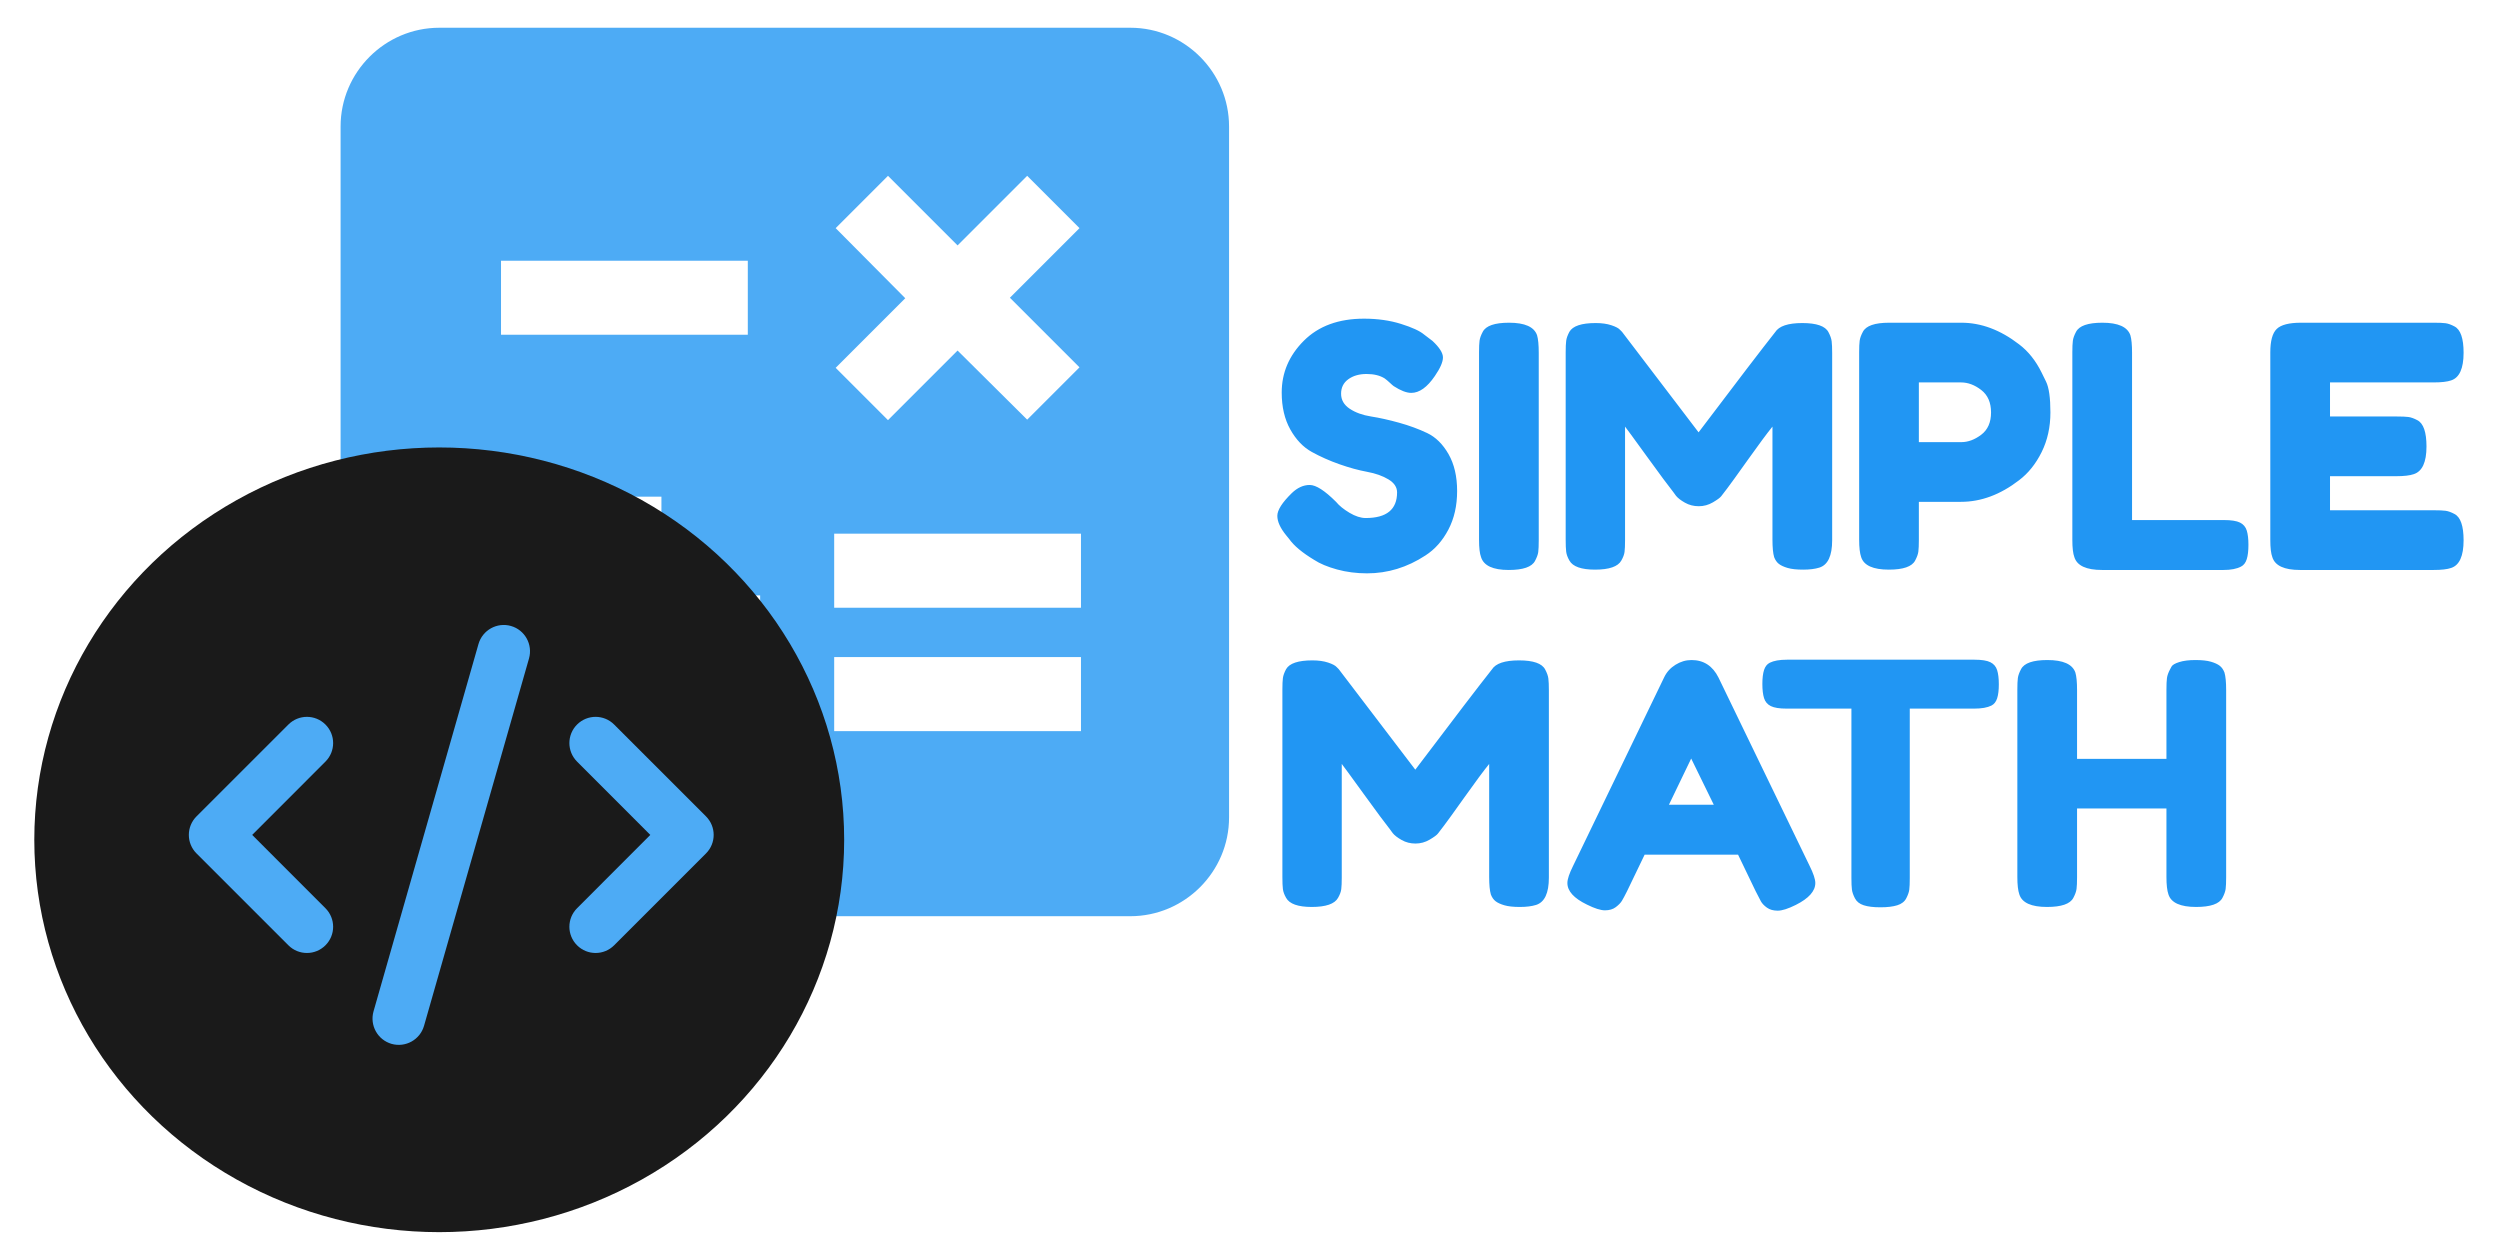 <?xml version="1.0" encoding="utf-8"?>
<svg viewBox="6.615 -1.603 741.204 373.536" xmlns="http://www.w3.org/2000/svg">
  <g transform="matrix(4.305, 0, 0, 4.305, 158.066, 129.521)" style="">
    <rect fill="none" height="24" width="24"/>
  </g>
  <g transform="matrix(1, 0, 0, 1, 0, -2.357)">
    <g transform="matrix(14.634, 0, 0, 14.634, 63.693, -34.922)" style="">
      <path d="M19,3H5C3.9,3,3,3.9,3,5v14c0,1.1,0.9,2,2,2h14c1.1,0,2-0.9,2-2V5C21,3.9,20.1,3,19,3z M13.03,7.06L14.09,6l1.41,1.41 L16.91,6l1.06,1.06l-1.41,1.41l1.41,1.41l-1.06,1.06L15.5,9.54l-1.41,1.41l-1.06-1.06l1.41-1.41L13.03,7.06z M6.25,7.72h5v1.5h-5 V7.72z M11.5,16h-2v2H8v-2H6v-1.5h2v-2h1.5v2h2V16z M18,17.25h-5v-1.5h5V17.25z M18,14.75h-5v-1.5h5V14.75z" style="fill: rgb(77, 171, 245);"/>
    </g>
    <ellipse style="stroke-width: 0px; stroke: rgb(0, 0, 0); fill: rgb(26, 26, 26);" cx="136.84" cy="249.74" rx="120.057" ry="116.324"/>
    <path d="M 163.459 195.966 L 132.332 304.894 C 131.143 309.027 126.841 311.413 122.705 310.243 C 118.573 309.05 116.19 304.752 117.356 300.616 L 148.478 191.692 C 149.671 187.559 153.973 185.165 158.106 186.347 C 162.238 187.524 164.624 191.834 163.459 195.966 Z M 188.695 215.565 L 215.93 242.796 C 218.964 245.834 218.964 250.748 215.93 253.782 L 188.695 281.017 C 185.657 284.055 180.746 284.055 177.704 281.017 C 174.666 277.979 174.666 273.069 177.704 270.027 L 199.42 248.291 L 177.704 226.555 C 174.666 223.513 174.666 218.603 177.704 215.565 C 180.746 212.527 185.657 212.527 188.695 215.565 Z M 103.106 226.555 L 81.386 248.291 L 103.106 270.027 C 106.144 273.069 106.144 277.979 103.106 281.017 C 100.068 284.055 95.162 284.055 92.12 281.017 L 64.877 253.782 C 61.843 250.748 61.843 245.834 64.877 242.796 L 92.12 215.565 C 95.162 212.527 100.068 212.527 103.106 215.565 C 106.144 218.603 106.144 223.513 103.106 226.555 Z" style="fill: rgb(77, 171, 245);"/>
  </g>
  <g transform="matrix(1, 0, 0, 1, 58.292, 87.736)"/>
  <path d="M 300.629 204.215 Q 298.855 202.032 298.855 200.293 Q 298.855 198.553 301.789 195.688 Q 303.494 194.051 305.405 194.051 Q 307.315 194.051 310.726 197.462 Q 311.681 198.621 313.454 199.679 Q 315.228 200.736 316.729 200.736 Q 323.073 200.736 323.073 195.552 Q 323.073 193.982 321.334 192.925 Q 319.594 191.868 317.002 191.39 Q 314.41 190.913 311.408 189.855 Q 308.406 188.798 305.814 187.365 Q 303.222 185.933 301.482 182.829 Q 299.742 179.725 299.742 175.359 Q 299.742 169.355 304.211 164.887 Q 308.679 160.418 316.388 160.418 Q 320.481 160.418 323.858 161.476 Q 327.235 162.533 328.531 163.625 L 330.236 164.921 Q 332.351 166.899 332.351 168.264 Q 332.351 169.628 330.714 172.016 Q 328.395 175.427 325.939 175.427 Q 324.506 175.427 322.391 174.062 Q 322.187 173.926 321.607 173.38 Q 321.027 172.834 320.549 172.493 Q 319.117 171.606 316.9 171.606 Q 314.682 171.606 313.216 172.664 Q 311.749 173.721 311.749 175.597 Q 311.749 177.473 313.489 178.633 Q 315.228 179.793 317.821 180.202 Q 320.413 180.611 323.483 181.464 Q 326.553 182.317 329.145 183.545 Q 331.737 184.773 333.477 187.809 Q 335.216 190.844 335.216 195.279 Q 335.216 199.713 333.443 203.09 Q 331.669 206.467 328.804 208.309 Q 323.278 211.924 317.002 211.924 Q 313.796 211.924 310.93 211.14 Q 308.065 210.355 306.291 209.195 Q 302.676 207.012 301.243 204.966 Z M 339.648 167.24 Q 339.648 165.671 339.75 164.887 Q 339.852 164.102 340.398 163.079 Q 341.353 161.237 345.719 161.237 Q 350.495 161.237 351.381 163.761 Q 351.723 164.921 351.723 167.309 L 351.723 205.239 Q 351.723 206.876 351.62 207.626 Q 351.518 208.377 350.972 209.4 Q 350.017 211.242 345.651 211.242 Q 340.876 211.242 340.057 208.65 Q 339.648 207.558 339.648 205.17 Z M 410.314 163.147 Q 410.86 164.171 410.962 164.989 Q 411.064 165.808 411.064 167.377 L 411.064 205.239 Q 411.064 209.946 408.472 210.764 Q 407.176 211.174 405.197 211.174 Q 403.219 211.174 402.059 210.833 Q 400.9 210.492 400.286 210.014 Q 399.672 209.537 399.331 208.65 Q 398.989 207.49 398.989 205.102 L 398.989 182.249 Q 397.284 184.364 394.009 188.968 Q 390.735 193.573 389.848 194.733 Q 388.961 195.893 388.62 196.336 Q 388.279 196.779 386.949 197.564 Q 385.618 198.349 384.083 198.349 Q 382.549 198.349 381.286 197.632 Q 380.024 196.916 379.479 196.234 L 378.933 195.483 Q 377.569 193.778 373.544 188.218 Q 369.519 182.658 369.178 182.249 L 369.178 205.239 Q 369.178 206.808 369.075 207.592 Q 368.973 208.377 368.427 209.332 Q 367.404 211.174 363.106 211.174 Q 358.945 211.174 357.921 209.332 Q 357.376 208.377 357.273 207.558 Q 357.171 206.74 357.171 205.102 L 357.171 167.24 Q 357.171 165.671 357.273 164.887 Q 357.376 164.102 357.921 163.079 Q 358.945 161.305 363.242 161.305 Q 365.084 161.305 366.415 161.749 Q 367.745 162.192 368.154 162.67 L 368.564 163.079 L 384.049 183.408 Q 395.647 168.059 399.535 163.147 Q 400.695 161.305 405.027 161.305 Q 409.359 161.305 410.314 163.147 Z M 453.429 171.334 Q 453.429 171.334 454.316 173.141 Q 455.203 174.949 455.203 179.383 Q 455.203 183.818 453.429 187.399 Q 451.655 190.981 448.858 193.096 Q 443.196 197.462 437.125 197.462 L 428.597 197.462 L 428.597 205.17 Q 428.597 206.74 428.495 207.524 Q 428.393 208.309 427.847 209.332 Q 426.892 211.174 422.526 211.174 Q 417.75 211.174 416.932 208.65 Q 416.522 207.49 416.522 205.102 L 416.522 167.24 Q 416.522 165.671 416.625 164.887 Q 416.727 164.102 417.273 163.079 Q 418.228 161.237 422.594 161.237 L 437.193 161.237 Q 443.196 161.237 448.858 165.603 Q 451.655 167.718 453.429 171.334 Z M 437.193 185.387 Q 439.24 185.387 441.218 183.886 Q 443.196 182.385 443.196 179.383 Q 443.196 176.382 441.218 174.847 Q 439.24 173.312 437.125 173.312 L 428.597 173.312 L 428.597 185.387 L 437.193 185.387 Z M 471.713 201.146 L 490.269 201.146 Q 492.52 201.146 493.543 201.657 Q 494.566 202.169 494.908 203.26 Q 495.249 204.352 495.249 206.16 Q 495.249 207.967 494.908 209.059 Q 494.566 210.15 493.748 210.56 Q 492.452 211.242 490.2 211.242 L 465.641 211.242 Q 460.866 211.242 460.047 208.65 Q 459.638 207.558 459.638 205.17 L 459.638 167.24 Q 459.638 165.671 459.74 164.887 Q 459.843 164.102 460.388 163.079 Q 461.344 161.237 465.71 161.237 Q 470.485 161.237 471.372 163.761 Q 471.713 164.921 471.713 167.309 Z M 511.748 199.167 L 532.76 199.167 Q 534.329 199.167 535.113 199.269 Q 535.898 199.372 536.921 199.918 Q 538.763 200.873 538.763 205.239 Q 538.763 210.014 536.239 210.833 Q 535.079 211.242 532.691 211.242 L 505.677 211.242 Q 500.901 211.242 500.083 208.65 Q 499.673 207.558 499.673 205.17 L 499.673 167.24 Q 499.673 163.761 500.969 162.499 Q 502.266 161.237 505.881 161.237 L 532.76 161.237 Q 534.329 161.237 535.113 161.339 Q 535.898 161.442 536.921 161.988 Q 538.763 162.943 538.763 167.309 Q 538.763 172.084 536.239 172.903 Q 535.079 173.312 532.691 173.312 L 511.748 173.312 L 511.748 180.202 L 525.256 180.202 Q 526.825 180.202 527.609 180.304 Q 528.394 180.407 529.417 180.953 Q 531.259 181.908 531.259 186.274 Q 531.259 191.049 528.667 191.868 Q 527.507 192.277 525.119 192.277 L 511.748 192.277 Z" transform="matrix(1.466, 0, 0, 1.466, -52.802, -142.297)" style="fill: rgb(33, 150, 243); stroke-width: 0px; text-transform: uppercase; white-space: pre;"/>
  <path d="M 353.022 231.367 Q 353.568 232.39 353.67 233.209 Q 353.772 234.027 353.772 235.596 L 353.772 273.458 Q 353.772 278.165 351.18 278.984 Q 349.884 279.393 347.905 279.393 Q 345.927 279.393 344.767 279.052 Q 343.607 278.711 342.993 278.234 Q 342.38 277.756 342.038 276.869 Q 341.697 275.709 341.697 273.322 L 341.697 250.468 Q 339.992 252.583 336.717 257.188 Q 333.443 261.793 332.556 262.952 Q 331.669 264.112 331.328 264.556 Q 330.987 264.999 329.657 265.784 Q 328.326 266.568 326.791 266.568 Q 325.256 266.568 323.994 265.852 Q 322.732 265.135 322.187 264.453 L 321.641 263.703 Q 320.276 261.997 316.251 256.437 Q 312.227 250.878 311.885 250.468 L 311.885 273.458 Q 311.885 275.027 311.783 275.812 Q 311.681 276.596 311.135 277.551 Q 310.112 279.393 305.814 279.393 Q 301.652 279.393 300.629 277.551 Q 300.083 276.596 299.981 275.778 Q 299.879 274.959 299.879 273.322 L 299.879 235.46 Q 299.879 233.891 299.981 233.106 Q 300.083 232.322 300.629 231.299 Q 301.652 229.525 305.95 229.525 Q 307.792 229.525 309.123 229.968 Q 310.453 230.412 310.862 230.889 L 311.271 231.299 L 326.757 251.628 Q 338.355 236.279 342.243 231.367 Q 343.403 229.525 347.735 229.525 Q 352.067 229.525 353.022 231.367 Z M 388.078 233.004 L 406.498 271.071 Q 407.657 273.39 407.657 274.55 Q 407.657 277.006 403.701 278.984 Q 401.381 280.144 400.051 280.144 Q 398.721 280.144 397.868 279.53 Q 397.015 278.916 396.64 278.234 Q 396.265 277.551 395.582 276.187 L 392.035 268.819 L 373.138 268.819 L 369.591 276.187 Q 368.909 277.551 368.533 278.165 Q 368.158 278.779 367.305 279.427 Q 366.453 280.075 365.122 280.075 Q 363.792 280.075 361.473 278.916 Q 357.516 277.006 357.516 274.55 Q 357.516 273.39 358.676 271.071 L 377.095 232.936 Q 377.845 231.367 379.38 230.412 Q 380.915 229.457 382.621 229.457 Q 386.305 229.457 388.078 233.004 Z M 382.553 249.377 L 378.05 258.723 L 387.123 258.723 Z M 401.928 229.388 L 439.858 229.388 Q 442.041 229.388 443.064 229.9 Q 444.087 230.412 444.428 231.503 Q 444.769 232.595 444.769 234.368 Q 444.769 236.142 444.428 237.2 Q 444.087 238.257 443.269 238.666 Q 442.041 239.28 439.789 239.28 L 426.759 239.28 L 426.759 273.595 Q 426.759 275.164 426.657 275.914 Q 426.555 276.665 426.043 277.654 Q 425.532 278.643 424.235 279.052 Q 422.939 279.462 420.824 279.462 Q 418.71 279.462 417.448 279.052 Q 416.185 278.643 415.674 277.654 Q 415.162 276.665 415.06 275.88 Q 414.958 275.095 414.958 273.526 L 414.958 239.28 L 401.859 239.28 Q 399.676 239.28 398.653 238.769 Q 397.63 238.257 397.289 237.165 Q 396.948 236.074 396.948 234.3 Q 396.948 232.527 397.289 231.469 Q 397.63 230.412 398.448 230.002 Q 399.676 229.388 401.928 229.388 Z M 479.419 231.299 Q 479.419 231.299 479.691 230.787 Q 479.964 230.275 481.261 229.866 Q 482.557 229.457 484.535 229.457 Q 486.513 229.457 487.673 229.798 Q 488.833 230.139 489.447 230.616 Q 490.061 231.094 490.402 231.981 Q 490.743 233.14 490.743 235.528 L 490.743 273.39 Q 490.743 274.959 490.641 275.744 Q 490.538 276.528 489.993 277.551 Q 489.038 279.393 484.671 279.393 Q 479.896 279.393 479.077 276.869 Q 478.668 275.709 478.668 273.322 L 478.668 259.473 L 460.59 259.473 L 460.59 273.39 Q 460.59 274.959 460.488 275.744 Q 460.385 276.528 459.84 277.551 Q 458.885 279.393 454.518 279.393 Q 449.743 279.393 448.924 276.869 Q 448.515 275.709 448.515 273.322 L 448.515 235.46 Q 448.515 233.891 448.617 233.106 Q 448.72 232.322 449.266 231.299 Q 450.221 229.457 454.587 229.457 Q 459.362 229.457 460.249 231.981 Q 460.59 233.14 460.59 235.528 L 460.59 249.445 L 478.668 249.445 L 478.668 235.46 Q 478.668 233.891 478.771 233.106 Q 478.873 232.322 479.419 231.299 Z" transform="matrix(1.466, 0, 0, 1.466, -52.802, -142.297)" style="fill: rgb(33, 150, 243); stroke-width: 0px; text-transform: uppercase; white-space: pre;"/>
</svg>